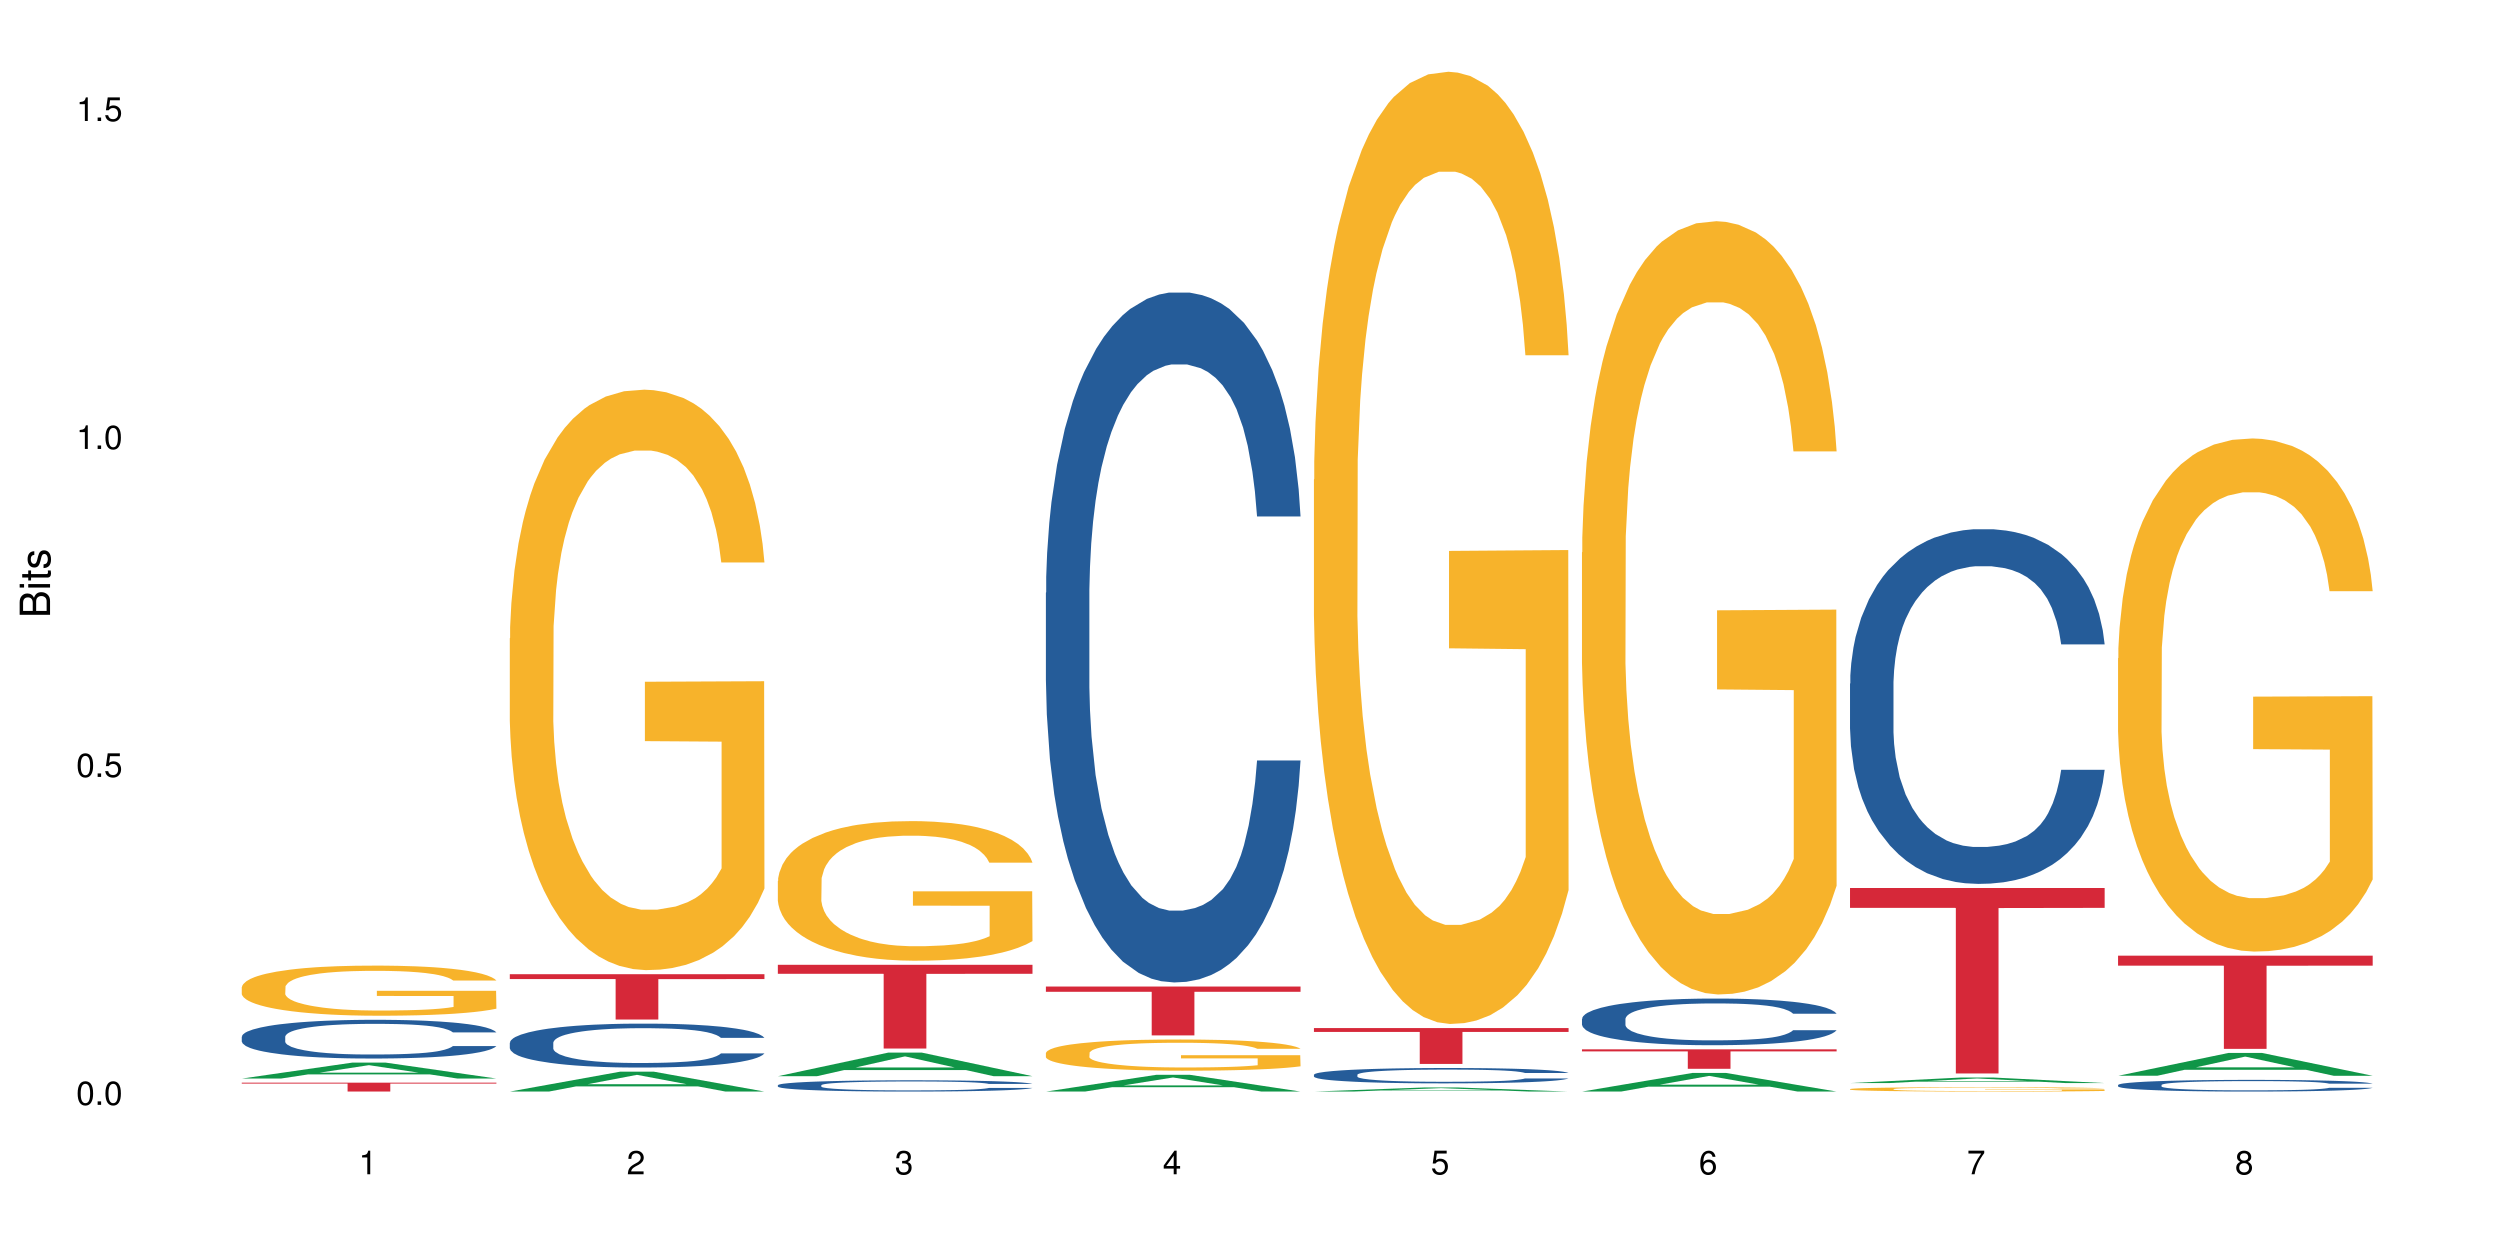 <?xml version="1.0" encoding="UTF-8"?>
<svg xmlns="http://www.w3.org/2000/svg" xmlns:xlink="http://www.w3.org/1999/xlink" width="720pt" height="360pt" viewBox="0 0 720 360" version="1.1">
<defs>
<g>
<symbol overflow="visible" id="glyph0-0">
<path style="stroke:none;" d=""/>
</symbol>
<symbol overflow="visible" id="glyph0-1">
<path style="stroke:none;" d="M 2.641 -6.797 C 2 -6.797 1.422 -6.531 1.078 -6.047 C 0.641 -5.453 0.406 -4.547 0.406 -3.297 C 0.406 -1 1.188 0.219 2.641 0.219 C 4.078 0.219 4.859 -1 4.859 -3.234 C 4.859 -4.562 4.656 -5.438 4.203 -6.047 C 3.844 -6.531 3.281 -6.797 2.641 -6.797 Z M 2.641 -6.047 C 3.547 -6.047 4 -5.125 4 -3.312 C 4 -1.375 3.562 -0.484 2.625 -0.484 C 1.734 -0.484 1.281 -1.422 1.281 -3.281 C 1.281 -5.141 1.734 -6.047 2.641 -6.047 Z M 2.641 -6.047 "/>
</symbol>
<symbol overflow="visible" id="glyph0-2">
<path style="stroke:none;" d="M 1.828 -1 L 0.828 -1 L 0.828 0 L 1.828 0 Z M 1.828 -1 "/>
</symbol>
<symbol overflow="visible" id="glyph0-3">
<path style="stroke:none;" d="M 4.562 -6.797 L 1.062 -6.797 L 0.547 -3.094 L 1.328 -3.094 C 1.719 -3.562 2.047 -3.734 2.578 -3.734 C 3.484 -3.734 4.062 -3.109 4.062 -2.094 C 4.062 -1.125 3.484 -0.531 2.578 -0.531 C 1.828 -0.531 1.375 -0.906 1.188 -1.672 L 0.328 -1.672 C 0.453 -1.109 0.547 -0.844 0.75 -0.594 C 1.125 -0.078 1.828 0.219 2.594 0.219 C 3.969 0.219 4.922 -0.781 4.922 -2.219 C 4.922 -3.562 4.031 -4.484 2.719 -4.484 C 2.25 -4.484 1.859 -4.359 1.469 -4.062 L 1.734 -5.969 L 4.562 -5.969 Z M 4.562 -6.797 "/>
</symbol>
<symbol overflow="visible" id="glyph0-4">
<path style="stroke:none;" d="M 2.484 -4.844 L 2.484 0 L 3.328 0 L 3.328 -6.797 L 2.766 -6.797 C 2.469 -5.75 2.281 -5.609 0.984 -5.453 L 0.984 -4.844 Z M 2.484 -4.844 "/>
</symbol>
<symbol overflow="visible" id="glyph0-5">
<path style="stroke:none;" d="M 4.859 -0.828 L 1.281 -0.828 C 1.359 -1.391 1.672 -1.75 2.5 -2.234 L 3.469 -2.75 C 4.406 -3.266 4.906 -3.969 4.906 -4.812 C 4.906 -5.375 4.672 -5.906 4.266 -6.266 C 3.859 -6.625 3.375 -6.797 2.719 -6.797 C 1.859 -6.797 1.219 -6.5 0.844 -5.922 C 0.609 -5.562 0.5 -5.125 0.484 -4.438 L 1.328 -4.438 C 1.359 -4.906 1.406 -5.188 1.531 -5.406 C 1.75 -5.812 2.188 -6.062 2.703 -6.062 C 3.469 -6.062 4.031 -5.516 4.031 -4.781 C 4.031 -4.25 3.719 -3.797 3.125 -3.438 L 2.234 -2.938 C 0.812 -2.141 0.406 -1.5 0.328 0 L 4.859 0 Z M 4.859 -0.828 "/>
</symbol>
<symbol overflow="visible" id="glyph0-6">
<path style="stroke:none;" d="M 2.125 -3.125 L 2.578 -3.125 C 3.516 -3.125 3.984 -2.703 3.984 -1.891 C 3.984 -1.031 3.469 -0.531 2.578 -0.531 C 1.656 -0.531 1.203 -0.984 1.156 -1.969 L 0.312 -1.969 C 0.344 -1.422 0.438 -1.078 0.609 -0.766 C 0.953 -0.109 1.625 0.219 2.547 0.219 C 3.953 0.219 4.859 -0.609 4.859 -1.906 C 4.859 -2.766 4.516 -3.25 3.703 -3.516 C 4.344 -3.766 4.656 -4.25 4.656 -4.938 C 4.656 -6.109 3.875 -6.797 2.578 -6.797 C 1.203 -6.797 0.484 -6.047 0.453 -4.609 L 1.297 -4.609 C 1.312 -5.016 1.344 -5.25 1.453 -5.453 C 1.641 -5.828 2.062 -6.062 2.594 -6.062 C 3.344 -6.062 3.797 -5.625 3.797 -4.906 C 3.797 -4.422 3.609 -4.141 3.25 -3.984 C 3.016 -3.891 2.719 -3.844 2.125 -3.844 Z M 2.125 -3.125 "/>
</symbol>
<symbol overflow="visible" id="glyph0-7">
<path style="stroke:none;" d="M 3.141 -1.625 L 3.141 0 L 3.984 0 L 3.984 -1.625 L 4.984 -1.625 L 4.984 -2.391 L 3.984 -2.391 L 3.984 -6.797 L 3.359 -6.797 L 0.266 -2.516 L 0.266 -1.625 Z M 3.141 -2.391 L 1 -2.391 L 3.141 -5.359 Z M 3.141 -2.391 "/>
</symbol>
<symbol overflow="visible" id="glyph0-8">
<path style="stroke:none;" d="M 4.781 -5.031 C 4.609 -6.141 3.891 -6.797 2.844 -6.797 C 2.094 -6.797 1.422 -6.438 1.031 -5.828 C 0.609 -5.172 0.406 -4.344 0.406 -3.094 C 0.406 -1.953 0.578 -1.234 0.984 -0.625 C 1.359 -0.078 1.953 0.219 2.703 0.219 C 3.984 0.219 4.922 -0.734 4.922 -2.078 C 4.922 -3.344 4.062 -4.234 2.844 -4.234 C 2.172 -4.234 1.641 -3.969 1.281 -3.469 C 1.281 -5.125 1.828 -6.047 2.797 -6.047 C 3.391 -6.047 3.797 -5.672 3.938 -5.031 Z M 2.734 -3.484 C 3.547 -3.484 4.062 -2.922 4.062 -2 C 4.062 -1.156 3.484 -0.531 2.703 -0.531 C 1.922 -0.531 1.328 -1.188 1.328 -2.047 C 1.328 -2.891 1.906 -3.484 2.734 -3.484 Z M 2.734 -3.484 "/>
</symbol>
<symbol overflow="visible" id="glyph0-9">
<path style="stroke:none;" d="M 4.984 -6.797 L 0.438 -6.797 L 0.438 -5.969 L 4.109 -5.969 C 2.5 -3.656 1.828 -2.234 1.328 0 L 2.219 0 C 2.594 -2.172 3.453 -4.047 4.984 -6.094 Z M 4.984 -6.797 "/>
</symbol>
<symbol overflow="visible" id="glyph0-10">
<path style="stroke:none;" d="M 3.75 -3.578 C 4.453 -4 4.688 -4.344 4.688 -4.984 C 4.688 -6.047 3.844 -6.797 2.641 -6.797 C 1.438 -6.797 0.594 -6.047 0.594 -4.984 C 0.594 -4.359 0.828 -4.016 1.516 -3.578 C 0.734 -3.203 0.359 -2.641 0.359 -1.891 C 0.359 -0.641 1.297 0.219 2.641 0.219 C 3.984 0.219 4.922 -0.641 4.922 -1.875 C 4.922 -2.641 4.531 -3.203 3.75 -3.578 Z M 2.641 -6.047 C 3.359 -6.047 3.812 -5.625 3.812 -4.969 C 3.812 -4.344 3.344 -3.922 2.641 -3.922 C 1.922 -3.922 1.453 -4.344 1.453 -4.984 C 1.453 -5.625 1.922 -6.047 2.641 -6.047 Z M 2.641 -3.203 C 3.484 -3.203 4.062 -2.672 4.062 -1.875 C 4.062 -1.062 3.484 -0.531 2.625 -0.531 C 1.797 -0.531 1.219 -1.078 1.219 -1.875 C 1.219 -2.672 1.797 -3.203 2.641 -3.203 Z M 2.641 -3.203 "/>
</symbol>
<symbol overflow="visible" id="glyph1-0">
<path style="stroke:none;" d=""/>
</symbol>
<symbol overflow="visible" id="glyph1-1">
<path style="stroke:none;" d="M 0 -0.953 L 0 -4.891 C 0 -5.719 -0.234 -6.344 -0.734 -6.797 C -1.188 -7.234 -1.812 -7.469 -2.5 -7.469 C -3.547 -7.469 -4.188 -7 -4.625 -5.875 C -4.984 -6.672 -5.641 -7.094 -6.531 -7.094 C -7.156 -7.094 -7.734 -6.859 -8.141 -6.391 C -8.562 -5.938 -8.75 -5.344 -8.75 -4.5 L -8.75 -0.953 Z M -4.984 -2.062 L -7.766 -2.062 L -7.766 -4.219 C -7.766 -4.844 -7.688 -5.203 -7.453 -5.5 C -7.219 -5.812 -6.859 -5.969 -6.375 -5.969 C -5.906 -5.969 -5.531 -5.812 -5.297 -5.5 C -5.062 -5.203 -4.984 -4.844 -4.984 -4.219 Z M -0.984 -2.062 L -4 -2.062 L -4 -4.781 C -4 -5.328 -3.859 -5.688 -3.578 -5.953 C -3.297 -6.219 -2.922 -6.359 -2.484 -6.359 C -2.062 -6.359 -1.688 -6.219 -1.406 -5.953 C -1.109 -5.688 -0.984 -5.328 -0.984 -4.781 Z M -0.984 -2.062 "/>
</symbol>
<symbol overflow="visible" id="glyph1-2">
<path style="stroke:none;" d="M -6.281 -1.797 L -6.281 -0.797 L 0 -0.797 L 0 -1.797 Z M -8.75 -1.797 L -8.75 -0.797 L -7.484 -0.797 L -7.484 -1.797 Z M -8.75 -1.797 "/>
</symbol>
<symbol overflow="visible" id="glyph1-3">
<path style="stroke:none;" d="M -6.281 -3.047 L -6.281 -2.016 L -8.016 -2.016 L -8.016 -1.016 L -6.281 -1.016 L -6.281 -0.172 L -5.469 -0.172 L -5.469 -1.016 L -0.719 -1.016 C -0.078 -1.016 0.281 -1.453 0.281 -2.234 C 0.281 -2.469 0.25 -2.719 0.188 -3.047 L -0.641 -3.047 C -0.609 -2.922 -0.594 -2.766 -0.594 -2.562 C -0.594 -2.141 -0.719 -2.016 -1.156 -2.016 L -5.469 -2.016 L -5.469 -3.047 Z M -6.281 -3.047 "/>
</symbol>
<symbol overflow="visible" id="glyph1-4">
<path style="stroke:none;" d="M -4.531 -5.25 C -5.766 -5.25 -6.469 -4.422 -6.469 -2.969 C -6.469 -1.516 -5.719 -0.562 -4.547 -0.562 C -3.562 -0.562 -3.094 -1.062 -2.734 -2.562 L -2.516 -3.484 C -2.344 -4.188 -2.094 -4.469 -1.625 -4.469 C -1.047 -4.469 -0.641 -3.875 -0.641 -3 C -0.641 -2.453 -0.797 -2 -1.062 -1.75 C -1.25 -1.594 -1.422 -1.531 -1.875 -1.469 L -1.875 -0.406 C -0.422 -0.453 0.281 -1.266 0.281 -2.922 C 0.281 -4.5 -0.5 -5.516 -1.719 -5.516 C -2.656 -5.516 -3.172 -4.984 -3.469 -3.734 L -3.703 -2.766 C -3.891 -1.953 -4.156 -1.609 -4.594 -1.609 C -5.172 -1.609 -5.547 -2.125 -5.547 -2.938 C -5.547 -3.75 -5.203 -4.172 -4.531 -4.203 Z M -4.531 -5.25 "/>
</symbol>
</g>
</defs>
<g id="surface104148">
<rect x="0" y="0" width="720" height="360" style="fill:rgb(100%,100%,100%);fill-opacity:1;stroke:none;"/>
<path style=" stroke:none;fill-rule:nonzero;fill:rgb(6.275%,58.824%,28.235%);fill-opacity:1;" d="M 69.629 310.621 L 69.707 310.617 L 101.441 306.035 L 111.078 306.035 L 142.965 310.625 L 131.762 310.625 L 123.77 309.426 L 88.746 309.426 L 80.91 310.621 L 69.629 310.621 L 92.117 308.93 L 120.559 308.926 L 106.375 306.785 L 106.219 306.781 L 106.062 306.793 L 92.039 308.926 L 92.117 308.93 Z M 69.629 310.621 "/>
<path style=" stroke:none;fill-rule:nonzero;fill:rgb(14.51%,36.078%,60%);fill-opacity:1;" d="M 69.629 298.562 L 69.719 298.551 L 69.719 298.309 L 69.988 297.918 L 70.613 297.43 L 71.238 297.094 L 72.848 296.492 L 75.086 295.914 L 77.41 295.465 L 79.109 295.199 L 80.629 294.996 L 84.117 294.621 L 86.355 294.426 L 88.77 294.254 L 91.719 294.078 L 93.867 293.977 L 98.695 293.816 L 102.273 293.742 L 105.047 293.711 L 111.039 293.711 L 114.613 293.754 L 117.207 293.805 L 120.07 293.887 L 122.484 293.977 L 126.688 294.203 L 130.445 294.488 L 132.145 294.648 L 134.828 294.965 L 136.883 295.27 L 138.316 295.535 L 139.926 295.914 L 141.355 296.371 L 142.43 296.891 L 142.965 297.328 L 130.445 297.328 L 129.82 296.922 L 129.102 296.605 L 127.762 296.188 L 126.422 295.891 L 124.543 295.598 L 122.844 295.402 L 120.516 295.211 L 118.461 295.086 L 116.312 294.996 L 114.258 294.934 L 110.32 294.875 L 105.762 294.875 L 104.062 294.895 L 100.574 294.977 L 98.695 295.047 L 96.012 295.191 L 94.133 295.32 L 91.898 295.527 L 90.379 295.699 L 88.5 295.965 L 87.16 296.199 L 85.637 296.535 L 84.742 296.789 L 83.938 297.074 L 83.223 297.41 L 82.688 297.766 L 82.328 298.145 L 82.148 298.512 L 82.148 300.09 L 82.328 300.457 L 82.777 300.883 L 83.938 301.504 L 85.637 302.047 L 87.605 302.473 L 89.484 302.777 L 90.559 302.922 L 91.988 303.086 L 94.223 303.289 L 97.445 303.492 L 99.32 303.574 L 102.184 303.656 L 105.137 303.695 L 109.07 303.695 L 112.559 303.656 L 114.883 303.605 L 117.297 303.523 L 120.605 303.348 L 122.664 303.188 L 124.453 302.992 L 125.793 302.801 L 126.688 302.637 L 128.031 302.32 L 129.102 301.973 L 129.906 301.617 L 130.445 301.27 L 142.965 301.27 L 142.43 301.68 L 141.625 302.074 L 140.82 302.371 L 139.566 302.727 L 138.137 303.043 L 136.078 303.398 L 134.379 303.633 L 132.145 303.891 L 130.086 304.082 L 127.852 304.254 L 124.543 304.461 L 122.395 304.562 L 120.07 304.652 L 117.297 304.734 L 113.809 304.805 L 110.055 304.848 L 106.566 304.855 L 102.809 304.836 L 100.035 304.797 L 96.371 304.703 L 91.809 304.52 L 88.5 304.328 L 85.906 304.133 L 83.672 303.93 L 81.168 303.656 L 77.945 303.207 L 75.98 302.859 L 74.637 302.574 L 73.117 302.176 L 72.043 301.82 L 70.793 301.25 L 69.898 300.527 L 69.629 299.969 Z M 69.629 298.562 "/>
<path style=" stroke:none;fill-rule:nonzero;fill:rgb(96.863%,70.196%,16.863%);fill-opacity:1;" d="M 69.629 284.277 L 69.719 284.266 L 69.719 284 L 70.078 283.406 L 70.973 282.59 L 72.133 281.918 L 73.387 281.391 L 74.191 281.113 L 75.531 280.719 L 76.695 280.426 L 79.645 279.832 L 83.402 279.281 L 85.461 279.043 L 87.785 278.816 L 91.094 278.566 L 92.613 278.477 L 97.266 278.266 L 102.543 278.133 L 108.355 278.094 L 111.039 278.105 L 114.703 278.16 L 119.711 278.305 L 122.574 278.438 L 124.809 278.566 L 127.137 278.738 L 129.996 279.004 L 132.68 279.32 L 134.828 279.637 L 136.973 280.031 L 138.762 280.453 L 140.281 280.914 L 141.625 281.469 L 142.43 281.93 L 142.965 282.391 L 130.535 282.391 L 129.82 281.93 L 129.016 281.574 L 127.672 281.141 L 126.332 280.824 L 124.988 280.57 L 122.484 280.23 L 120.34 280.02 L 117.656 279.832 L 115.062 279.715 L 112.109 279.637 L 110.32 279.609 L 105.582 279.609 L 101.289 279.703 L 98.785 279.809 L 96.996 279.914 L 94.492 280.109 L 92.973 280.27 L 92.078 280.375 L 89.395 280.781 L 87.605 281.152 L 86.621 281.402 L 85.371 281.797 L 84.477 282.156 L 83.492 282.684 L 82.953 283.078 L 82.238 283.973 L 82.148 286.348 L 82.418 286.848 L 82.953 287.391 L 83.672 287.863 L 84.742 288.367 L 85.816 288.75 L 87.695 289.262 L 89.305 289.605 L 90.559 289.828 L 92.973 290.188 L 93.957 290.305 L 96.281 290.543 L 98.695 290.727 L 101.648 290.883 L 103.883 290.965 L 107.461 291.031 L 112.02 291.031 L 117.387 290.949 L 120.785 290.844 L 123.109 290.738 L 124.633 290.648 L 126.508 290.504 L 127.852 290.371 L 129.102 290.227 L 130.625 290 L 130.625 286.848 L 108.535 286.836 L 108.535 285.359 L 142.875 285.348 L 142.965 290.504 L 141.086 290.859 L 138.762 291.203 L 136.527 291.465 L 134.199 291.688 L 130.891 291.941 L 128.207 292.098 L 124.094 292.281 L 120.34 292.402 L 116.402 292.48 L 112.914 292.52 L 108.801 292.531 L 105.137 292.508 L 101.199 292.426 L 98.07 292.32 L 95.207 292.191 L 92.344 292.02 L 88.77 291.742 L 86.441 291.52 L 84.027 291.242 L 81.613 290.91 L 79.469 290.555 L 78.035 290.277 L 76.605 289.961 L 75.086 289.566 L 73.652 289.117 L 72.582 288.707 L 71.598 288.246 L 70.883 287.812 L 70.164 287.219 L 69.809 286.742 L 69.629 286.336 Z M 69.629 284.277 "/>
<path style=" stroke:none;fill-rule:nonzero;fill:rgb(83.922%,15.686%,22.353%);fill-opacity:1;" d="M 69.629 311.805 L 142.965 311.805 L 142.965 312.078 L 112.402 312.082 L 112.402 314.371 L 100.105 314.371 L 100.105 312.086 L 99.926 312.078 L 69.629 312.078 Z M 69.629 311.805 "/>
<path style=" stroke:none;fill-rule:nonzero;fill:rgb(6.275%,58.824%,28.235%);fill-opacity:1;" d="M 146.824 314.367 L 146.902 314.359 L 178.637 308.637 L 188.273 308.637 L 220.16 314.371 L 208.957 314.371 L 200.965 312.875 L 165.941 312.875 L 158.109 314.367 L 146.824 314.367 L 169.312 312.254 L 197.754 312.25 L 183.57 309.574 L 183.414 309.57 L 183.258 309.586 L 169.234 312.25 L 169.312 312.254 Z M 146.824 314.367 "/>
<path style=" stroke:none;fill-rule:nonzero;fill:rgb(14.51%,36.078%,60%);fill-opacity:1;" d="M 146.824 300.312 L 146.914 300.301 L 146.914 300.023 L 147.184 299.586 L 147.809 299.031 L 148.434 298.648 L 150.043 297.965 L 152.281 297.309 L 154.605 296.801 L 156.305 296.5 L 157.824 296.266 L 161.312 295.84 L 163.551 295.621 L 165.965 295.422 L 168.914 295.227 L 171.062 295.109 L 175.891 294.926 L 179.469 294.844 L 182.242 294.812 L 188.234 294.812 L 191.812 294.855 L 194.406 294.914 L 197.266 295.008 L 199.68 295.109 L 203.883 295.367 L 207.641 295.688 L 209.34 295.875 L 212.023 296.234 L 214.078 296.578 L 215.512 296.879 L 217.121 297.309 L 218.551 297.828 L 219.625 298.418 L 220.16 298.914 L 207.641 298.914 L 207.016 298.453 L 206.301 298.094 L 204.957 297.621 L 203.617 297.285 L 201.738 296.949 L 200.039 296.73 L 197.715 296.512 L 195.656 296.371 L 193.512 296.266 L 191.453 296.199 L 187.52 296.129 L 182.957 296.129 L 181.258 296.152 L 177.77 296.246 L 175.891 296.324 L 173.207 296.488 L 171.332 296.637 L 169.094 296.867 L 167.574 297.066 L 165.695 297.367 L 164.355 297.633 L 162.836 298.012 L 161.941 298.301 L 161.137 298.625 L 160.418 299.008 L 159.883 299.41 L 159.523 299.84 L 159.348 300.254 L 159.348 302.047 L 159.523 302.465 L 159.973 302.949 L 161.137 303.652 L 162.836 304.266 L 164.801 304.754 L 166.68 305.098 L 167.754 305.262 L 169.184 305.445 L 171.418 305.676 L 174.641 305.91 L 176.516 306 L 179.379 306.094 L 182.332 306.141 L 186.266 306.141 L 189.754 306.094 L 192.078 306.035 L 194.492 305.941 L 197.805 305.746 L 199.859 305.562 L 201.648 305.344 L 202.988 305.121 L 203.883 304.938 L 205.227 304.578 L 206.301 304.188 L 207.105 303.781 L 207.641 303.387 L 220.16 303.387 L 219.625 303.852 L 218.82 304.301 L 218.016 304.637 L 216.762 305.043 L 215.332 305.398 L 213.273 305.805 L 211.574 306.07 L 209.34 306.359 L 207.281 306.578 L 205.047 306.777 L 201.738 307.008 L 199.59 307.121 L 197.266 307.227 L 194.492 307.32 L 191.004 307.398 L 187.25 307.445 L 183.762 307.457 L 180.004 307.434 L 177.234 307.387 L 173.566 307.285 L 169.004 307.074 L 165.695 306.855 L 163.102 306.637 L 160.867 306.406 L 158.363 306.094 L 155.145 305.586 L 153.176 305.191 L 151.832 304.867 L 150.312 304.418 L 149.238 304.012 L 147.988 303.363 L 147.094 302.543 L 146.824 301.91 Z M 146.824 300.312 "/>
<path style=" stroke:none;fill-rule:nonzero;fill:rgb(96.863%,70.196%,16.863%);fill-opacity:1;" d="M 146.824 183.824 L 146.914 183.672 L 146.914 180.621 L 147.273 173.75 L 148.168 164.285 L 149.328 156.496 L 150.582 150.391 L 151.387 147.184 L 152.727 142.605 L 153.891 139.246 L 156.844 132.375 L 160.598 125.961 L 162.656 123.215 L 164.98 120.617 L 168.289 117.719 L 169.809 116.648 L 174.461 114.207 L 179.738 112.68 L 185.551 112.223 L 188.234 112.375 L 191.898 112.984 L 196.91 114.664 L 199.77 116.191 L 202.008 117.719 L 204.332 119.703 L 207.195 122.758 L 209.875 126.422 L 212.023 130.086 L 214.168 134.664 L 215.957 139.551 L 217.477 144.895 L 218.82 151.305 L 219.625 156.648 L 220.16 161.992 L 207.73 161.992 L 207.016 156.648 L 206.211 152.527 L 204.867 147.488 L 203.527 143.824 L 202.184 140.926 L 199.68 136.953 L 197.535 134.512 L 194.852 132.375 L 192.258 131 L 189.305 130.086 L 187.52 129.777 L 182.777 129.777 L 178.484 130.848 L 175.98 132.07 L 174.191 133.289 L 171.688 135.582 L 170.168 137.414 L 169.273 138.633 L 166.59 143.367 L 164.801 147.641 L 163.816 150.543 L 162.566 155.121 L 161.672 159.246 L 160.688 165.352 L 160.152 169.934 L 159.434 180.312 L 159.348 207.793 L 159.613 213.598 L 160.152 219.855 L 160.867 225.352 L 161.941 231.152 L 163.012 235.582 L 164.891 241.535 L 166.5 245.504 L 167.754 248.102 L 170.168 252.223 L 171.152 253.598 L 173.477 256.344 L 175.891 258.48 L 178.844 260.312 L 181.078 261.23 L 184.656 261.992 L 189.219 261.992 L 194.582 261.078 L 197.98 259.855 L 200.309 258.633 L 201.828 257.566 L 203.707 255.887 L 205.047 254.359 L 206.301 252.68 L 207.82 250.086 L 207.82 213.598 L 185.73 213.445 L 185.73 196.344 L 220.07 196.191 L 220.16 255.887 L 218.285 260.008 L 215.957 263.977 L 213.723 267.031 L 211.398 269.629 L 208.086 272.527 L 205.406 274.359 L 201.289 276.496 L 197.535 277.871 L 193.598 278.789 L 190.113 279.246 L 185.996 279.398 L 182.332 279.094 L 178.395 278.176 L 175.266 276.957 L 172.402 275.43 L 169.543 273.445 L 165.965 270.238 L 163.641 267.641 L 161.223 264.438 L 158.809 260.621 L 156.664 256.496 L 155.23 253.293 L 153.801 249.629 L 152.281 245.047 L 150.852 239.855 L 149.777 235.125 L 148.793 229.781 L 148.078 224.742 L 147.363 217.871 L 147.004 212.375 L 146.824 207.641 Z M 146.824 183.824 "/>
<path style=" stroke:none;fill-rule:nonzero;fill:rgb(83.922%,15.686%,22.353%);fill-opacity:1;" d="M 146.824 280.578 L 220.16 280.578 L 220.16 281.977 L 189.598 281.988 L 189.598 293.633 L 177.301 293.633 L 177.301 282 L 177.121 281.977 L 146.824 281.977 Z M 146.824 280.578 "/>
<path style=" stroke:none;fill-rule:nonzero;fill:rgb(6.275%,58.824%,28.235%);fill-opacity:1;" d="M 224.02 309.941 L 224.098 309.934 L 255.832 303.148 L 265.469 303.148 L 297.355 309.945 L 286.152 309.945 L 278.16 308.172 L 243.141 308.172 L 235.305 309.941 L 224.02 309.941 L 246.508 307.438 L 274.949 307.43 L 260.77 304.258 L 260.609 304.254 L 260.453 304.273 L 246.43 307.43 L 246.508 307.438 Z M 224.02 309.941 "/>
<path style=" stroke:none;fill-rule:nonzero;fill:rgb(14.51%,36.078%,60%);fill-opacity:1;" d="M 224.02 312.539 L 224.109 312.535 L 224.109 312.465 L 224.379 312.352 L 225.004 312.207 L 225.633 312.109 L 227.242 311.938 L 229.477 311.766 L 231.801 311.637 L 233.5 311.559 L 235.023 311.5 L 238.508 311.391 L 240.746 311.336 L 243.16 311.285 L 246.113 311.234 L 248.258 311.203 L 253.086 311.156 L 256.664 311.137 L 259.438 311.125 L 265.43 311.125 L 269.008 311.137 L 271.602 311.152 L 274.461 311.176 L 276.875 311.203 L 281.082 311.27 L 284.836 311.352 L 286.535 311.398 L 289.219 311.492 L 291.277 311.582 L 292.707 311.656 L 294.316 311.766 L 295.746 311.902 L 296.82 312.051 L 297.355 312.18 L 284.836 312.18 L 284.211 312.062 L 283.496 311.969 L 282.152 311.848 L 280.812 311.762 L 278.934 311.676 L 277.234 311.617 L 274.91 311.562 L 272.852 311.527 L 270.707 311.5 L 268.648 311.48 L 264.715 311.465 L 260.152 311.465 L 258.453 311.469 L 254.965 311.496 L 253.086 311.516 L 250.406 311.555 L 248.527 311.594 L 246.289 311.656 L 244.77 311.703 L 242.891 311.781 L 241.551 311.852 L 240.031 311.949 L 239.137 312.023 L 238.332 312.105 L 237.613 312.203 L 237.078 312.309 L 236.723 312.418 L 236.543 312.523 L 236.543 312.984 L 236.723 313.09 L 237.168 313.215 L 238.332 313.395 L 240.031 313.551 L 241.996 313.676 L 243.875 313.766 L 244.949 313.809 L 246.379 313.855 L 248.617 313.914 L 251.836 313.973 L 253.715 313.996 L 256.574 314.02 L 259.527 314.031 L 263.461 314.031 L 266.949 314.02 L 269.273 314.008 L 271.691 313.98 L 275 313.934 L 277.055 313.883 L 278.844 313.828 L 280.188 313.773 L 281.082 313.723 L 282.422 313.633 L 283.496 313.531 L 284.301 313.426 L 284.836 313.328 L 297.355 313.328 L 296.82 313.445 L 296.016 313.562 L 295.211 313.648 L 293.957 313.75 L 292.527 313.844 L 290.473 313.945 L 288.773 314.016 L 286.535 314.09 L 284.48 314.145 L 282.242 314.195 L 278.934 314.254 L 276.789 314.285 L 274.461 314.312 L 271.691 314.336 L 268.203 314.355 L 264.445 314.367 L 260.957 314.371 L 257.203 314.363 L 254.43 314.352 L 250.762 314.328 L 246.199 314.273 L 242.891 314.215 L 240.297 314.16 L 238.062 314.102 L 235.559 314.02 L 232.34 313.891 L 230.371 313.789 L 229.031 313.707 L 227.508 313.59 L 226.438 313.488 L 225.184 313.32 L 224.289 313.109 L 224.02 312.945 Z M 224.02 312.539 "/>
<path style=" stroke:none;fill-rule:nonzero;fill:rgb(96.863%,70.196%,16.863%);fill-opacity:1;" d="M 224.02 253.699 L 224.109 253.664 L 224.109 252.93 L 224.469 251.277 L 225.363 249 L 226.523 247.125 L 227.777 245.656 L 228.582 244.887 L 229.926 243.785 L 231.086 242.977 L 234.039 241.324 L 237.793 239.781 L 239.852 239.121 L 242.176 238.496 L 245.484 237.797 L 247.004 237.539 L 251.656 236.953 L 256.934 236.586 L 262.746 236.477 L 265.43 236.512 L 269.098 236.66 L 274.105 237.062 L 276.965 237.43 L 279.203 237.797 L 281.527 238.273 L 284.391 239.012 L 287.074 239.891 L 289.219 240.773 L 291.367 241.875 L 293.152 243.051 L 294.676 244.336 L 296.016 245.879 L 296.82 247.164 L 297.355 248.449 L 284.926 248.449 L 284.211 247.164 L 283.406 246.172 L 282.062 244.961 L 280.723 244.078 L 279.383 243.379 L 276.875 242.426 L 274.73 241.836 L 272.047 241.324 L 269.453 240.992 L 266.504 240.773 L 264.715 240.699 L 259.973 240.699 L 255.68 240.957 L 253.176 241.25 L 251.387 241.543 L 248.883 242.094 L 247.363 242.535 L 246.469 242.828 L 243.785 243.969 L 241.996 244.996 L 241.016 245.695 L 239.762 246.797 L 238.867 247.789 L 237.883 249.258 L 237.348 250.359 L 236.633 252.855 L 236.543 259.465 L 236.809 260.859 L 237.348 262.367 L 238.062 263.688 L 239.137 265.086 L 240.207 266.148 L 242.086 267.582 L 243.695 268.535 L 244.949 269.16 L 247.363 270.152 L 248.348 270.484 L 250.672 271.145 L 253.086 271.66 L 256.039 272.098 L 258.273 272.32 L 261.852 272.504 L 266.414 272.504 L 271.777 272.281 L 275.176 271.988 L 277.504 271.695 L 279.023 271.438 L 280.902 271.035 L 282.242 270.668 L 283.496 270.262 L 285.016 269.637 L 285.016 260.859 L 262.926 260.824 L 262.926 256.711 L 297.27 256.676 L 297.355 271.035 L 295.48 272.027 L 293.152 272.98 L 290.918 273.715 L 288.594 274.34 L 285.285 275.039 L 282.602 275.477 L 278.488 275.992 L 274.73 276.324 L 270.797 276.543 L 267.309 276.652 L 263.195 276.691 L 259.527 276.617 L 255.59 276.395 L 252.461 276.102 L 249.598 275.734 L 246.738 275.258 L 243.16 274.488 L 240.836 273.863 L 238.422 273.09 L 236.004 272.172 L 233.859 271.18 L 232.43 270.41 L 230.996 269.527 L 229.477 268.426 L 228.047 267.18 L 226.973 266.039 L 225.988 264.754 L 225.273 263.543 L 224.559 261.891 L 224.199 260.566 L 224.02 259.43 Z M 224.02 253.699 "/>
<path style=" stroke:none;fill-rule:nonzero;fill:rgb(83.922%,15.686%,22.353%);fill-opacity:1;" d="M 224.02 277.871 L 297.355 277.871 L 297.355 280.449 L 266.793 280.473 L 266.793 301.969 L 254.496 301.969 L 254.496 280.496 L 254.316 280.449 L 224.02 280.449 Z M 224.02 277.871 "/>
<path style=" stroke:none;fill-rule:nonzero;fill:rgb(6.275%,58.824%,28.235%);fill-opacity:1;" d="M 301.219 314.367 L 301.297 314.363 L 333.027 309.543 L 342.664 309.543 L 374.555 314.371 L 363.348 314.371 L 355.355 313.109 L 320.336 313.109 L 312.5 314.367 L 301.219 314.367 L 323.703 312.59 L 352.145 312.586 L 337.965 310.332 L 337.809 310.328 L 337.648 310.34 L 323.625 312.586 L 323.703 312.59 Z M 301.219 314.367 "/>
<path style=" stroke:none;fill-rule:nonzero;fill:rgb(14.51%,36.078%,60%);fill-opacity:1;" d="M 301.219 170.715 L 301.305 170.535 L 301.305 166.176 L 301.574 159.273 L 302.199 150.559 L 302.828 144.566 L 304.438 133.852 L 306.672 123.5 L 308.996 115.508 L 310.695 110.785 L 312.219 107.152 L 315.707 100.434 L 317.941 96.984 L 320.355 93.898 L 323.309 90.809 L 325.453 88.992 L 330.285 86.086 L 333.859 84.816 L 336.633 84.273 L 342.625 84.273 L 346.203 84.996 L 348.797 85.906 L 351.656 87.359 L 354.074 88.992 L 358.277 92.988 L 362.031 98.074 L 363.73 100.98 L 366.414 106.609 L 368.473 112.059 L 369.902 116.777 L 371.512 123.5 L 372.945 131.672 L 374.016 140.934 L 374.555 148.742 L 362.031 148.742 L 361.406 141.477 L 360.691 135.848 L 359.348 128.402 L 358.008 123.137 L 356.129 117.867 L 354.43 114.418 L 352.105 110.969 L 350.047 108.789 L 347.902 107.152 L 345.844 106.062 L 341.91 104.973 L 337.348 104.973 L 335.648 105.336 L 332.16 106.789 L 330.285 108.062 L 327.602 110.605 L 325.723 112.965 L 323.484 116.598 L 321.965 119.684 L 320.086 124.406 L 318.746 128.582 L 317.227 134.578 L 316.332 139.117 L 315.527 144.203 L 314.812 150.195 L 314.273 156.551 L 313.918 163.27 L 313.738 169.809 L 313.738 197.957 L 313.918 204.496 L 314.363 212.121 L 315.527 223.199 L 317.227 232.824 L 319.195 240.453 L 321.07 245.902 L 322.145 248.441 L 323.574 251.348 L 325.812 254.98 L 329.031 258.613 L 330.91 260.066 L 333.77 261.52 L 336.723 262.246 L 340.656 262.246 L 344.145 261.52 L 346.473 260.609 L 348.887 259.156 L 352.195 256.07 L 354.25 253.164 L 356.039 249.715 L 357.383 246.266 L 358.277 243.359 L 359.617 237.727 L 360.691 231.555 L 361.496 225.199 L 362.031 219.023 L 374.555 219.023 L 374.016 226.289 L 373.211 233.371 L 372.406 238.637 L 371.156 244.992 L 369.723 250.621 L 367.668 256.98 L 365.969 261.156 L 363.73 265.695 L 361.676 269.145 L 359.438 272.234 L 356.129 275.867 L 353.984 277.68 L 351.656 279.316 L 348.887 280.77 L 345.398 282.039 L 341.641 282.766 L 338.152 282.949 L 334.398 282.586 L 331.625 281.859 L 327.957 280.223 L 323.398 276.957 L 320.086 273.504 L 317.496 270.055 L 315.258 266.422 L 312.754 261.52 L 309.535 253.527 L 307.566 247.352 L 306.227 242.27 L 304.707 235.188 L 303.633 228.828 L 302.379 218.66 L 301.484 205.766 L 301.219 195.777 Z M 301.219 170.715 "/>
<path style=" stroke:none;fill-rule:nonzero;fill:rgb(96.863%,70.196%,16.863%);fill-opacity:1;" d="M 301.219 303.227 L 301.305 303.219 L 301.305 303.055 L 301.664 302.684 L 302.559 302.176 L 303.723 301.758 L 304.973 301.43 L 305.777 301.258 L 307.121 301.012 L 308.281 300.828 L 311.234 300.461 L 314.988 300.117 L 317.047 299.969 L 319.371 299.828 L 322.68 299.672 L 324.203 299.613 L 328.852 299.484 L 334.129 299.402 L 339.941 299.375 L 342.625 299.387 L 346.293 299.418 L 351.301 299.508 L 354.164 299.59 L 356.398 299.672 L 358.723 299.777 L 361.586 299.941 L 364.27 300.141 L 366.414 300.336 L 368.562 300.582 L 370.352 300.848 L 371.871 301.133 L 373.211 301.477 L 374.016 301.766 L 374.555 302.051 L 362.121 302.051 L 361.406 301.766 L 360.602 301.543 L 359.262 301.273 L 357.918 301.074 L 356.578 300.918 L 354.074 300.707 L 351.926 300.574 L 349.242 300.461 L 346.648 300.387 L 343.699 300.336 L 341.91 300.32 L 337.168 300.32 L 332.875 300.379 L 330.371 300.445 L 328.586 300.508 L 326.078 300.633 L 324.559 300.73 L 323.664 300.797 L 320.98 301.051 L 319.195 301.281 L 318.211 301.438 L 316.957 301.684 L 316.062 301.906 L 315.078 302.234 L 314.543 302.48 L 313.828 303.039 L 313.738 304.516 L 314.008 304.828 L 314.543 305.164 L 315.258 305.457 L 316.332 305.77 L 317.406 306.008 L 319.281 306.328 L 320.895 306.543 L 322.145 306.68 L 324.559 306.902 L 325.543 306.977 L 327.867 307.125 L 330.285 307.238 L 333.234 307.336 L 335.469 307.387 L 339.047 307.43 L 343.609 307.43 L 348.977 307.379 L 352.375 307.312 L 354.699 307.246 L 356.219 307.191 L 358.098 307.098 L 359.438 307.016 L 360.691 306.926 L 362.211 306.789 L 362.211 304.828 L 340.121 304.816 L 340.121 303.898 L 374.465 303.891 L 374.555 307.098 L 372.676 307.32 L 370.352 307.535 L 368.113 307.699 L 365.789 307.84 L 362.48 307.992 L 359.797 308.094 L 355.684 308.207 L 351.926 308.281 L 347.992 308.332 L 344.504 308.355 L 340.391 308.363 L 336.723 308.348 L 332.789 308.297 L 329.656 308.23 L 326.797 308.148 L 323.934 308.043 L 320.355 307.871 L 318.031 307.73 L 315.617 307.559 L 313.203 307.355 L 311.055 307.133 L 309.625 306.961 L 308.191 306.762 L 306.672 306.516 L 305.242 306.238 L 304.168 305.984 L 303.184 305.695 L 302.469 305.426 L 301.754 305.055 L 301.395 304.762 L 301.219 304.508 Z M 301.219 303.227 "/>
<path style=" stroke:none;fill-rule:nonzero;fill:rgb(83.922%,15.686%,22.353%);fill-opacity:1;" d="M 301.219 284.129 L 374.555 284.129 L 374.555 285.633 L 343.988 285.648 L 343.988 298.199 L 331.691 298.199 L 331.691 285.66 L 331.516 285.633 L 301.219 285.633 Z M 301.219 284.129 "/>
<path style=" stroke:none;fill-rule:nonzero;fill:rgb(6.275%,58.824%,28.235%);fill-opacity:1;" d="M 378.414 314.371 L 378.492 314.367 L 410.223 313.191 L 419.859 313.191 L 451.75 314.371 L 440.547 314.371 L 432.555 314.062 L 397.531 314.062 L 389.695 314.371 L 378.414 314.371 L 400.898 313.934 L 429.34 313.934 L 415.16 313.383 L 415.004 313.383 L 414.848 313.387 L 400.82 313.934 L 400.898 313.934 Z M 378.414 314.371 "/>
<path style=" stroke:none;fill-rule:nonzero;fill:rgb(14.51%,36.078%,60%);fill-opacity:1;" d="M 378.414 309.512 L 378.504 309.508 L 378.504 309.41 L 378.77 309.258 L 379.398 309.062 L 380.023 308.93 L 381.633 308.691 L 383.867 308.461 L 386.195 308.285 L 387.895 308.18 L 389.414 308.098 L 392.902 307.949 L 395.137 307.871 L 397.551 307.801 L 400.504 307.734 L 402.648 307.695 L 407.48 307.629 L 411.055 307.602 L 413.828 307.59 L 419.82 307.59 L 423.398 307.605 L 425.992 307.625 L 428.855 307.656 L 431.27 307.695 L 435.473 307.781 L 439.227 307.895 L 440.926 307.961 L 443.609 308.086 L 445.668 308.207 L 447.098 308.312 L 448.707 308.461 L 450.141 308.645 L 451.211 308.852 L 451.75 309.023 L 439.227 309.023 L 438.602 308.863 L 437.887 308.738 L 436.547 308.57 L 435.203 308.453 L 433.324 308.336 L 431.625 308.258 L 429.301 308.184 L 427.246 308.133 L 425.098 308.098 L 423.039 308.074 L 419.105 308.051 L 414.543 308.051 L 412.844 308.059 L 409.355 308.09 L 407.48 308.117 L 404.797 308.176 L 402.918 308.227 L 400.684 308.309 L 399.16 308.375 L 397.285 308.48 L 395.941 308.574 L 394.422 308.707 L 393.527 308.809 L 392.723 308.922 L 392.008 309.055 L 391.469 309.199 L 391.113 309.348 L 390.934 309.492 L 390.934 310.121 L 391.113 310.266 L 391.559 310.434 L 392.723 310.68 L 394.422 310.895 L 396.391 311.066 L 398.266 311.188 L 399.34 311.242 L 400.773 311.309 L 403.008 311.391 L 406.227 311.469 L 408.105 311.504 L 410.969 311.535 L 413.918 311.551 L 417.855 311.551 L 421.34 311.535 L 423.668 311.516 L 426.082 311.48 L 429.391 311.414 L 431.449 311.348 L 433.234 311.273 L 434.578 311.195 L 435.473 311.129 L 436.812 311.004 L 437.887 310.867 L 438.691 310.727 L 439.227 310.59 L 451.75 310.59 L 451.211 310.75 L 450.406 310.906 L 449.602 311.023 L 448.352 311.168 L 446.918 311.293 L 444.863 311.434 L 443.164 311.527 L 440.926 311.629 L 438.871 311.703 L 436.637 311.773 L 433.324 311.855 L 431.18 311.895 L 428.855 311.93 L 426.082 311.965 L 422.594 311.992 L 418.836 312.008 L 415.348 312.012 L 411.594 312.004 L 408.82 311.988 L 405.152 311.949 L 400.594 311.879 L 397.285 311.801 L 394.691 311.723 L 392.453 311.645 L 389.949 311.535 L 386.73 311.355 L 384.762 311.219 L 383.422 311.105 L 381.902 310.949 L 380.828 310.809 L 379.574 310.582 L 378.68 310.293 L 378.414 310.07 Z M 378.414 309.512 "/>
<path style=" stroke:none;fill-rule:nonzero;fill:rgb(96.863%,70.196%,16.863%);fill-opacity:1;" d="M 378.414 138.125 L 378.504 137.875 L 378.504 132.867 L 378.859 121.594 L 379.754 106.066 L 380.918 93.293 L 382.168 83.277 L 382.973 78.016 L 384.316 70.504 L 385.477 64.992 L 388.43 53.723 L 392.188 43.203 L 394.242 38.695 L 396.566 34.438 L 399.879 29.68 L 401.398 27.926 L 406.047 23.918 L 411.324 21.414 L 417.137 20.664 L 419.82 20.914 L 423.488 21.914 L 428.496 24.672 L 431.359 27.176 L 433.594 29.68 L 435.918 32.934 L 438.781 37.945 L 441.465 43.953 L 443.609 49.965 L 445.758 57.48 L 447.547 65.492 L 449.066 74.258 L 450.406 84.777 L 451.211 93.543 L 451.75 102.309 L 439.316 102.309 L 438.602 93.543 L 437.797 86.781 L 436.457 78.516 L 435.113 72.508 L 433.773 67.746 L 431.27 61.234 L 429.121 57.23 L 426.438 53.723 L 423.848 51.469 L 420.895 49.965 L 419.105 49.465 L 414.367 49.465 L 410.074 51.219 L 407.57 53.223 L 405.781 55.227 L 403.277 58.98 L 401.754 61.988 L 400.859 63.992 L 398.18 71.754 L 396.391 78.77 L 395.406 83.527 L 394.152 91.039 L 393.258 97.801 L 392.277 107.82 L 391.738 115.332 L 391.023 132.363 L 390.934 177.445 L 391.203 186.965 L 391.738 197.23 L 392.453 206.246 L 393.527 215.766 L 394.602 223.027 L 396.48 232.797 L 398.09 239.309 L 399.34 243.566 L 401.754 250.328 L 402.738 252.582 L 405.066 257.09 L 407.48 260.598 L 410.43 263.602 L 412.668 265.105 L 416.242 266.355 L 420.805 266.355 L 426.172 264.855 L 429.57 262.852 L 431.895 260.848 L 433.414 259.094 L 435.293 256.34 L 436.637 253.832 L 437.887 251.078 L 439.406 246.82 L 439.406 186.965 L 417.316 186.711 L 417.316 158.664 L 451.66 158.41 L 451.75 256.34 L 449.871 263.102 L 447.547 269.613 L 445.309 274.621 L 442.984 278.879 L 439.676 283.637 L 436.992 286.645 L 432.879 290.148 L 429.121 292.402 L 425.188 293.906 L 421.699 294.656 L 417.586 294.906 L 413.918 294.406 L 409.984 292.906 L 406.852 290.902 L 403.992 288.395 L 401.129 285.141 L 397.551 279.883 L 395.227 275.625 L 392.812 270.363 L 390.398 264.102 L 388.25 257.34 L 386.82 252.082 L 385.391 246.07 L 383.867 238.555 L 382.438 230.039 L 381.363 222.277 L 380.379 213.512 L 379.664 205.246 L 378.949 193.977 L 378.594 184.961 L 378.414 177.195 Z M 378.414 138.125 "/>
<path style=" stroke:none;fill-rule:nonzero;fill:rgb(83.922%,15.686%,22.353%);fill-opacity:1;" d="M 378.414 296.086 L 451.75 296.086 L 451.75 297.191 L 421.184 297.203 L 421.184 306.41 L 408.887 306.41 L 408.887 297.211 L 408.711 297.191 L 378.414 297.191 Z M 378.414 296.086 "/>
<path style=" stroke:none;fill-rule:nonzero;fill:rgb(6.275%,58.824%,28.235%);fill-opacity:1;" d="M 455.609 314.367 L 455.688 314.359 L 487.418 309.004 L 497.055 309.004 L 528.945 314.371 L 517.742 314.371 L 509.75 312.969 L 474.727 312.969 L 466.891 314.367 L 455.609 314.367 L 478.094 312.391 L 506.535 312.383 L 492.355 309.879 L 492.199 309.875 L 492.043 309.891 L 478.016 312.383 L 478.094 312.391 Z M 455.609 314.367 "/>
<path style=" stroke:none;fill-rule:nonzero;fill:rgb(14.51%,36.078%,60%);fill-opacity:1;" d="M 455.609 293.438 L 455.699 293.426 L 455.699 293.129 L 455.965 292.664 L 456.594 292.074 L 457.219 291.672 L 458.828 290.945 L 461.066 290.246 L 463.391 289.707 L 465.09 289.387 L 466.609 289.141 L 470.098 288.688 L 472.332 288.453 L 474.746 288.246 L 477.699 288.035 L 479.848 287.914 L 484.676 287.719 L 488.254 287.633 L 491.023 287.594 L 497.016 287.594 L 500.594 287.645 L 503.188 287.707 L 506.051 287.805 L 508.465 287.914 L 512.668 288.184 L 516.426 288.527 L 518.125 288.723 L 520.805 289.105 L 522.863 289.473 L 524.293 289.793 L 525.906 290.246 L 527.336 290.797 L 528.41 291.426 L 528.945 291.953 L 516.426 291.953 L 515.797 291.461 L 515.082 291.082 L 513.742 290.578 L 512.398 290.223 L 510.523 289.867 L 508.824 289.633 L 506.496 289.398 L 504.441 289.254 L 502.293 289.141 L 500.238 289.066 L 496.301 288.996 L 491.742 288.996 L 490.043 289.02 L 486.555 289.117 L 484.676 289.203 L 481.992 289.375 L 480.113 289.535 L 477.879 289.781 L 476.359 289.988 L 474.48 290.309 L 473.137 290.59 L 471.617 290.996 L 470.723 291.301 L 469.918 291.645 L 469.203 292.051 L 468.668 292.48 L 468.309 292.934 L 468.129 293.375 L 468.129 295.277 L 468.309 295.719 L 468.758 296.234 L 469.918 296.984 L 471.617 297.637 L 473.586 298.152 L 475.465 298.52 L 476.535 298.691 L 477.969 298.887 L 480.203 299.133 L 483.422 299.379 L 485.301 299.477 L 488.164 299.574 L 491.113 299.625 L 495.051 299.625 L 498.539 299.574 L 500.863 299.512 L 503.277 299.414 L 506.586 299.207 L 508.645 299.012 L 510.434 298.777 L 511.773 298.543 L 512.668 298.348 L 514.008 297.965 L 515.082 297.551 L 515.887 297.121 L 516.426 296.703 L 528.945 296.703 L 528.41 297.191 L 527.605 297.672 L 526.797 298.027 L 525.547 298.457 L 524.117 298.84 L 522.059 299.266 L 520.359 299.551 L 518.125 299.855 L 516.066 300.09 L 513.832 300.297 L 510.523 300.543 L 508.375 300.668 L 506.051 300.777 L 503.277 300.875 L 499.789 300.961 L 496.035 301.012 L 492.547 301.023 L 488.789 301 L 486.016 300.949 L 482.352 300.84 L 477.789 300.617 L 474.48 300.383 L 471.887 300.152 L 469.648 299.906 L 467.145 299.574 L 463.926 299.035 L 461.957 298.617 L 460.617 298.273 L 459.098 297.793 L 458.023 297.363 L 456.773 296.68 L 455.879 295.805 L 455.609 295.133 Z M 455.609 293.438 "/>
<path style=" stroke:none;fill-rule:nonzero;fill:rgb(96.863%,70.196%,16.863%);fill-opacity:1;" d="M 455.609 159.094 L 455.699 158.891 L 455.699 154.82 L 456.055 145.668 L 456.949 133.059 L 458.113 122.688 L 459.367 114.551 L 460.172 110.277 L 461.512 104.176 L 462.676 99.703 L 465.625 90.551 L 469.383 82.008 L 471.438 78.348 L 473.766 74.891 L 477.074 71.023 L 478.594 69.602 L 483.246 66.348 L 488.52 64.312 L 494.336 63.703 L 497.016 63.906 L 500.684 64.719 L 505.691 66.957 L 508.555 68.992 L 510.789 71.023 L 513.117 73.668 L 515.977 77.734 L 518.66 82.617 L 520.805 87.5 L 522.953 93.602 L 524.742 100.109 L 526.262 107.227 L 527.605 115.77 L 528.41 122.891 L 528.945 130.008 L 516.516 130.008 L 515.797 122.891 L 514.992 117.398 L 513.652 110.688 L 512.309 105.805 L 510.969 101.941 L 508.465 96.652 L 506.316 93.398 L 503.637 90.551 L 501.043 88.719 L 498.09 87.5 L 496.301 87.094 L 491.562 87.094 L 487.27 88.516 L 484.766 90.145 L 482.977 91.77 L 480.473 94.82 L 478.953 97.262 L 478.059 98.891 L 475.375 105.195 L 473.586 110.891 L 472.602 114.754 L 471.348 120.855 L 470.457 126.348 L 469.473 134.48 L 468.934 140.586 L 468.219 154.414 L 468.129 191.023 L 468.398 198.754 L 468.934 207.094 L 469.648 214.414 L 470.723 222.145 L 471.797 228.043 L 473.676 235.973 L 475.285 241.262 L 476.535 244.719 L 478.953 250.211 L 479.934 252.043 L 482.262 255.703 L 484.676 258.551 L 487.625 260.992 L 489.863 262.211 L 493.441 263.23 L 498 263.23 L 503.367 262.008 L 506.766 260.383 L 509.09 258.754 L 510.609 257.332 L 512.488 255.094 L 513.832 253.059 L 515.082 250.82 L 516.602 247.363 L 516.602 198.754 L 494.512 198.551 L 494.512 175.77 L 528.855 175.566 L 528.945 255.094 L 527.066 260.586 L 524.742 265.871 L 522.508 269.941 L 520.18 273.398 L 516.871 277.262 L 514.188 279.703 L 510.074 282.551 L 506.316 284.383 L 502.383 285.602 L 498.895 286.211 L 494.781 286.414 L 491.113 286.008 L 487.18 284.789 L 484.051 283.16 L 481.188 281.129 L 478.324 278.484 L 474.746 274.211 L 472.422 270.754 L 470.008 266.484 L 467.594 261.398 L 465.445 255.906 L 464.016 251.637 L 462.586 246.754 L 461.066 240.652 L 459.633 233.738 L 458.559 227.434 L 457.578 220.312 L 456.859 213.602 L 456.145 204.449 L 455.789 197.125 L 455.609 190.82 Z M 455.609 159.094 "/>
<path style=" stroke:none;fill-rule:nonzero;fill:rgb(83.922%,15.686%,22.353%);fill-opacity:1;" d="M 455.609 302.203 L 528.945 302.203 L 528.945 302.805 L 498.383 302.809 L 498.383 307.824 L 486.086 307.824 L 486.086 302.812 L 485.906 302.805 L 455.609 302.805 Z M 455.609 302.203 "/>
<path style=" stroke:none;fill-rule:nonzero;fill:rgb(6.275%,58.824%,28.235%);fill-opacity:1;" d="M 532.805 311.926 L 532.883 311.922 L 564.617 310.336 L 574.254 310.336 L 606.141 311.926 L 594.938 311.926 L 586.945 311.512 L 551.922 311.512 L 544.086 311.926 L 532.805 311.926 L 555.293 311.34 L 583.734 311.34 L 569.551 310.594 L 569.395 310.594 L 569.238 310.598 L 555.215 311.34 L 555.293 311.34 Z M 532.805 311.926 "/>
<path style=" stroke:none;fill-rule:nonzero;fill:rgb(14.51%,36.078%,60%);fill-opacity:1;" d="M 532.805 196.875 L 532.895 196.781 L 532.895 194.539 L 533.164 190.992 L 533.789 186.512 L 534.414 183.43 L 536.023 177.922 L 538.262 172.602 L 540.586 168.492 L 542.285 166.066 L 543.805 164.199 L 547.293 160.746 L 549.527 158.973 L 551.945 157.383 L 554.895 155.797 L 557.043 154.863 L 561.871 153.371 L 565.449 152.715 L 568.223 152.438 L 574.215 152.438 L 577.789 152.809 L 580.383 153.277 L 583.246 154.023 L 585.66 154.863 L 589.863 156.918 L 593.621 159.531 L 595.32 161.023 L 598.004 163.918 L 600.059 166.719 L 601.492 169.148 L 603.102 172.602 L 604.531 176.801 L 605.605 181.562 L 606.141 185.578 L 593.621 185.578 L 592.996 181.844 L 592.277 178.949 L 590.938 175.121 L 589.598 172.414 L 587.719 169.707 L 586.02 167.934 L 583.691 166.16 L 581.637 165.039 L 579.488 164.199 L 577.434 163.641 L 573.496 163.078 L 568.938 163.078 L 567.238 163.266 L 563.75 164.012 L 561.871 164.664 L 559.188 165.973 L 557.309 167.188 L 555.074 169.055 L 553.555 170.641 L 551.676 173.066 L 550.336 175.215 L 548.812 178.297 L 547.918 180.629 L 547.113 183.242 L 546.398 186.324 L 545.863 189.59 L 545.504 193.047 L 545.324 196.406 L 545.324 210.875 L 545.504 214.238 L 545.953 218.16 L 547.113 223.852 L 548.812 228.801 L 550.781 232.723 L 552.66 235.523 L 553.734 236.828 L 555.164 238.324 L 557.398 240.191 L 560.617 242.059 L 562.496 242.805 L 565.359 243.551 L 568.309 243.926 L 572.246 243.926 L 575.734 243.551 L 578.059 243.086 L 580.473 242.336 L 583.781 240.75 L 585.84 239.258 L 587.629 237.484 L 588.969 235.711 L 589.863 234.215 L 591.207 231.32 L 592.277 228.148 L 593.082 224.879 L 593.621 221.707 L 606.141 221.707 L 605.605 225.441 L 604.801 229.082 L 603.996 231.789 L 602.742 235.055 L 601.312 237.949 L 599.254 241.219 L 597.555 243.363 L 595.32 245.699 L 593.262 247.473 L 591.027 249.059 L 587.719 250.926 L 585.57 251.859 L 583.246 252.699 L 580.473 253.445 L 576.984 254.102 L 573.23 254.473 L 569.742 254.566 L 565.984 254.379 L 563.211 254.008 L 559.547 253.168 L 554.984 251.488 L 551.676 249.715 L 549.082 247.938 L 546.848 246.07 L 544.344 243.551 L 541.121 239.445 L 539.156 236.27 L 537.812 233.656 L 536.293 230.016 L 535.219 226.746 L 533.969 221.52 L 533.074 214.891 L 532.805 209.758 Z M 532.805 196.875 "/>
<path style=" stroke:none;fill-rule:nonzero;fill:rgb(96.863%,70.196%,16.863%);fill-opacity:1;" d="M 532.805 313.648 L 532.895 313.645 L 532.895 313.625 L 533.254 313.57 L 534.145 313.5 L 535.309 313.441 L 536.562 313.395 L 537.367 313.371 L 538.707 313.336 L 539.871 313.309 L 542.82 313.258 L 546.578 313.211 L 548.637 313.188 L 550.961 313.168 L 554.27 313.148 L 555.789 313.141 L 560.441 313.121 L 565.715 313.109 L 571.531 313.105 L 574.215 313.105 L 577.879 313.113 L 582.887 313.125 L 585.75 313.137 L 587.984 313.148 L 590.312 313.164 L 593.172 313.188 L 595.855 313.215 L 598.004 313.242 L 600.148 313.277 L 601.938 313.312 L 603.457 313.352 L 604.801 313.402 L 605.605 313.441 L 606.141 313.484 L 593.711 313.484 L 592.996 313.441 L 592.188 313.41 L 590.848 313.371 L 589.508 313.344 L 588.164 313.324 L 585.66 313.293 L 583.516 313.273 L 580.832 313.258 L 578.238 313.246 L 575.285 313.242 L 573.496 313.238 L 568.758 313.238 L 564.465 313.246 L 561.961 313.258 L 560.172 313.266 L 557.668 313.281 L 556.148 313.297 L 555.254 313.305 L 552.57 313.34 L 550.781 313.375 L 549.797 313.395 L 548.547 313.43 L 547.652 313.461 L 546.668 313.508 L 546.129 313.543 L 545.414 313.621 L 545.324 313.828 L 545.594 313.871 L 546.129 313.922 L 546.848 313.961 L 547.918 314.004 L 548.992 314.039 L 550.871 314.086 L 552.48 314.113 L 553.734 314.133 L 556.148 314.164 L 557.133 314.176 L 559.457 314.195 L 561.871 314.211 L 564.824 314.227 L 567.059 314.234 L 570.637 314.238 L 575.195 314.238 L 580.562 314.23 L 583.961 314.223 L 586.285 314.215 L 587.809 314.207 L 589.684 314.191 L 591.027 314.18 L 592.277 314.168 L 593.801 314.148 L 593.801 313.871 L 571.707 313.871 L 571.707 313.742 L 606.051 313.742 L 606.141 314.191 L 604.262 314.223 L 601.938 314.254 L 599.703 314.277 L 597.375 314.297 L 594.066 314.32 L 591.383 314.332 L 587.27 314.348 L 583.516 314.359 L 579.578 314.367 L 576.09 314.371 L 571.977 314.371 L 568.309 314.367 L 564.375 314.363 L 561.246 314.352 L 558.383 314.34 L 555.52 314.324 L 551.945 314.301 L 549.617 314.281 L 547.203 314.258 L 544.789 314.23 L 542.645 314.199 L 541.211 314.172 L 539.781 314.145 L 538.262 314.109 L 536.828 314.07 L 535.758 314.035 L 534.773 313.996 L 534.059 313.957 L 533.34 313.906 L 532.984 313.863 L 532.805 313.828 Z M 532.805 313.648 "/>
<path style=" stroke:none;fill-rule:nonzero;fill:rgb(83.922%,15.686%,22.353%);fill-opacity:1;" d="M 532.805 255.746 L 606.141 255.746 L 606.141 261.465 L 575.578 261.516 L 575.578 309.156 L 563.281 309.156 L 563.281 261.562 L 563.102 261.465 L 532.805 261.465 Z M 532.805 255.746 "/>
<path style=" stroke:none;fill-rule:nonzero;fill:rgb(6.275%,58.824%,28.235%);fill-opacity:1;" d="M 610 309.82 L 610.078 309.816 L 641.812 303.246 L 651.449 303.246 L 683.336 309.828 L 672.133 309.828 L 664.141 308.109 L 629.117 308.109 L 621.285 309.82 L 610 309.82 L 632.488 307.398 L 660.93 307.395 L 646.746 304.32 L 646.59 304.316 L 646.434 304.336 L 632.41 307.395 L 632.488 307.398 Z M 610 309.82 "/>
<path style=" stroke:none;fill-rule:nonzero;fill:rgb(14.51%,36.078%,60%);fill-opacity:1;" d="M 610 312.473 L 610.09 312.469 L 610.09 312.395 L 610.359 312.277 L 610.984 312.129 L 611.609 312.027 L 613.219 311.848 L 615.457 311.672 L 617.781 311.535 L 619.48 311.457 L 621 311.395 L 624.488 311.281 L 626.727 311.223 L 629.141 311.172 L 632.09 311.117 L 634.238 311.086 L 639.066 311.039 L 642.645 311.016 L 645.418 311.008 L 651.41 311.008 L 654.988 311.02 L 657.578 311.035 L 660.441 311.059 L 662.855 311.086 L 667.059 311.156 L 670.816 311.242 L 672.516 311.289 L 675.199 311.387 L 677.254 311.477 L 678.688 311.559 L 680.297 311.672 L 681.727 311.809 L 682.801 311.965 L 683.336 312.098 L 670.816 312.098 L 670.191 311.977 L 669.477 311.879 L 668.133 311.754 L 666.793 311.664 L 664.914 311.578 L 663.215 311.52 L 660.891 311.461 L 658.832 311.422 L 656.688 311.395 L 654.629 311.375 L 650.695 311.359 L 646.133 311.359 L 644.434 311.363 L 640.945 311.391 L 639.066 311.41 L 636.383 311.453 L 634.508 311.492 L 632.27 311.555 L 630.75 311.605 L 628.871 311.688 L 627.531 311.758 L 626.008 311.859 L 625.117 311.938 L 624.309 312.023 L 623.594 312.125 L 623.059 312.23 L 622.699 312.344 L 622.523 312.457 L 622.523 312.934 L 622.699 313.043 L 623.148 313.172 L 624.309 313.359 L 626.008 313.523 L 627.977 313.652 L 629.855 313.742 L 630.93 313.785 L 632.359 313.836 L 634.594 313.898 L 637.816 313.957 L 639.691 313.984 L 642.555 314.008 L 645.508 314.02 L 649.441 314.02 L 652.93 314.008 L 655.254 313.992 L 657.668 313.969 L 660.977 313.914 L 663.035 313.867 L 664.824 313.809 L 666.164 313.75 L 667.059 313.699 L 668.402 313.605 L 669.477 313.5 L 670.281 313.395 L 670.816 313.289 L 683.336 313.289 L 682.801 313.41 L 681.996 313.531 L 681.191 313.621 L 679.938 313.727 L 678.508 313.824 L 676.449 313.93 L 674.75 314 L 672.516 314.078 L 670.457 314.137 L 668.223 314.188 L 664.914 314.25 L 662.766 314.281 L 660.441 314.309 L 657.668 314.332 L 654.18 314.355 L 650.426 314.367 L 646.938 314.371 L 643.18 314.363 L 640.41 314.352 L 636.742 314.324 L 632.18 314.27 L 628.871 314.211 L 626.277 314.152 L 624.043 314.09 L 621.539 314.008 L 618.316 313.871 L 616.352 313.77 L 615.008 313.684 L 613.488 313.562 L 612.414 313.453 L 611.164 313.281 L 610.27 313.062 L 610 312.895 Z M 610 312.473 "/>
<path style=" stroke:none;fill-rule:nonzero;fill:rgb(96.863%,70.196%,16.863%);fill-opacity:1;" d="M 610 189.566 L 610.09 189.434 L 610.09 186.734 L 610.449 180.66 L 611.344 172.293 L 612.504 165.41 L 613.758 160.012 L 614.562 157.176 L 615.902 153.129 L 617.066 150.156 L 620.016 144.086 L 623.773 138.418 L 625.832 135.988 L 628.156 133.691 L 631.465 131.129 L 632.984 130.184 L 637.637 128.023 L 642.914 126.676 L 648.727 126.27 L 651.41 126.406 L 655.074 126.945 L 660.086 128.43 L 662.945 129.777 L 665.184 131.129 L 667.508 132.883 L 670.367 135.582 L 673.051 138.82 L 675.199 142.059 L 677.344 146.109 L 679.133 150.43 L 680.652 155.152 L 681.996 160.82 L 682.801 165.543 L 683.336 170.27 L 670.906 170.27 L 670.191 165.543 L 669.387 161.898 L 668.043 157.445 L 666.703 154.207 L 665.359 151.645 L 662.855 148.133 L 660.711 145.973 L 658.027 144.086 L 655.434 142.871 L 652.48 142.059 L 650.695 141.789 L 645.953 141.789 L 641.66 142.734 L 639.156 143.816 L 637.367 144.895 L 634.863 146.918 L 633.344 148.539 L 632.449 149.617 L 629.766 153.801 L 627.977 157.582 L 626.992 160.145 L 625.742 164.195 L 624.848 167.84 L 623.863 173.238 L 623.328 177.285 L 622.609 186.465 L 622.523 210.758 L 622.789 215.887 L 623.328 221.418 L 624.043 226.277 L 625.117 231.406 L 626.188 235.32 L 628.066 240.582 L 629.676 244.094 L 630.93 246.387 L 633.344 250.031 L 634.328 251.246 L 636.652 253.676 L 639.066 255.562 L 642.02 257.184 L 644.254 257.992 L 647.832 258.668 L 652.395 258.668 L 657.758 257.859 L 661.156 256.777 L 663.484 255.699 L 665.004 254.754 L 666.883 253.27 L 668.223 251.922 L 669.477 250.434 L 670.996 248.141 L 670.996 215.887 L 648.906 215.75 L 648.906 200.633 L 683.246 200.5 L 683.336 253.27 L 681.457 256.914 L 679.133 260.422 L 676.898 263.121 L 674.574 265.418 L 671.262 267.98 L 668.582 269.602 L 664.465 271.488 L 660.711 272.703 L 656.773 273.516 L 653.285 273.918 L 649.172 274.055 L 645.508 273.785 L 641.57 272.973 L 638.441 271.895 L 635.578 270.543 L 632.719 268.789 L 629.141 265.957 L 626.816 263.66 L 624.398 260.828 L 621.984 257.453 L 619.84 253.809 L 618.406 250.977 L 616.977 247.734 L 615.457 243.688 L 614.027 239.098 L 612.953 234.914 L 611.969 230.191 L 611.254 225.738 L 610.539 219.664 L 610.18 214.805 L 610 210.621 Z M 610 189.566 "/>
<path style=" stroke:none;fill-rule:nonzero;fill:rgb(83.922%,15.686%,22.353%);fill-opacity:1;" d="M 610 275.234 L 683.336 275.234 L 683.336 278.105 L 652.773 278.133 L 652.773 302.066 L 640.477 302.066 L 640.477 278.156 L 640.297 278.105 L 610 278.105 Z M 610 275.234 "/>
<g style="fill:rgb(0%,0%,0%);fill-opacity:1;">
  <use xlink:href="#glyph0-1" x="21.957" y="318.198"/>
  <use xlink:href="#glyph0-2" x="27.291" y="318.198"/>
  <use xlink:href="#glyph0-1" x="29.958" y="318.198"/>
</g>
<g style="fill:rgb(0%,0%,0%);fill-opacity:1;">
  <use xlink:href="#glyph0-1" x="21.957" y="223.749"/>
  <use xlink:href="#glyph0-2" x="27.291" y="223.749"/>
  <use xlink:href="#glyph0-3" x="29.958" y="223.749"/>
</g>
<g style="fill:rgb(0%,0%,0%);fill-opacity:1;">
  <use xlink:href="#glyph0-4" x="21.957" y="129.3"/>
  <use xlink:href="#glyph0-2" x="27.291" y="129.3"/>
  <use xlink:href="#glyph0-1" x="29.958" y="129.3"/>
</g>
<g style="fill:rgb(0%,0%,0%);fill-opacity:1;">
  <use xlink:href="#glyph0-4" x="21.957" y="34.851"/>
  <use xlink:href="#glyph0-2" x="27.291" y="34.851"/>
  <use xlink:href="#glyph0-3" x="29.958" y="34.851"/>
</g>
<g style="fill:rgb(0%,0%,0%);fill-opacity:1;">
  <use xlink:href="#glyph0-4" x="103.297" y="338.19"/>
</g>
<g style="fill:rgb(0%,0%,0%);fill-opacity:1;">
  <use xlink:href="#glyph0-5" x="180.492" y="338.19"/>
</g>
<g style="fill:rgb(0%,0%,0%);fill-opacity:1;">
  <use xlink:href="#glyph0-6" x="257.688" y="338.19"/>
</g>
<g style="fill:rgb(0%,0%,0%);fill-opacity:1;">
  <use xlink:href="#glyph0-7" x="334.887" y="338.19"/>
</g>
<g style="fill:rgb(0%,0%,0%);fill-opacity:1;">
  <use xlink:href="#glyph0-3" x="412.082" y="338.19"/>
</g>
<g style="fill:rgb(0%,0%,0%);fill-opacity:1;">
  <use xlink:href="#glyph0-8" x="489.277" y="338.19"/>
</g>
<g style="fill:rgb(0%,0%,0%);fill-opacity:1;">
  <use xlink:href="#glyph0-9" x="566.473" y="338.19"/>
</g>
<g style="fill:rgb(0%,0%,0%);fill-opacity:1;">
  <use xlink:href="#glyph0-10" x="643.668" y="338.19"/>
</g>
<g style="fill:rgb(0%,0%,0%);fill-opacity:1;">
  <use xlink:href="#glyph1-1" x="14.412" y="178.016"/>
  <use xlink:href="#glyph1-2" x="14.412" y="170.012"/>
  <use xlink:href="#glyph1-3" x="14.412" y="167.348"/>
  <use xlink:href="#glyph1-4" x="14.412" y="164.012"/>
</g>
</g>
</svg>
